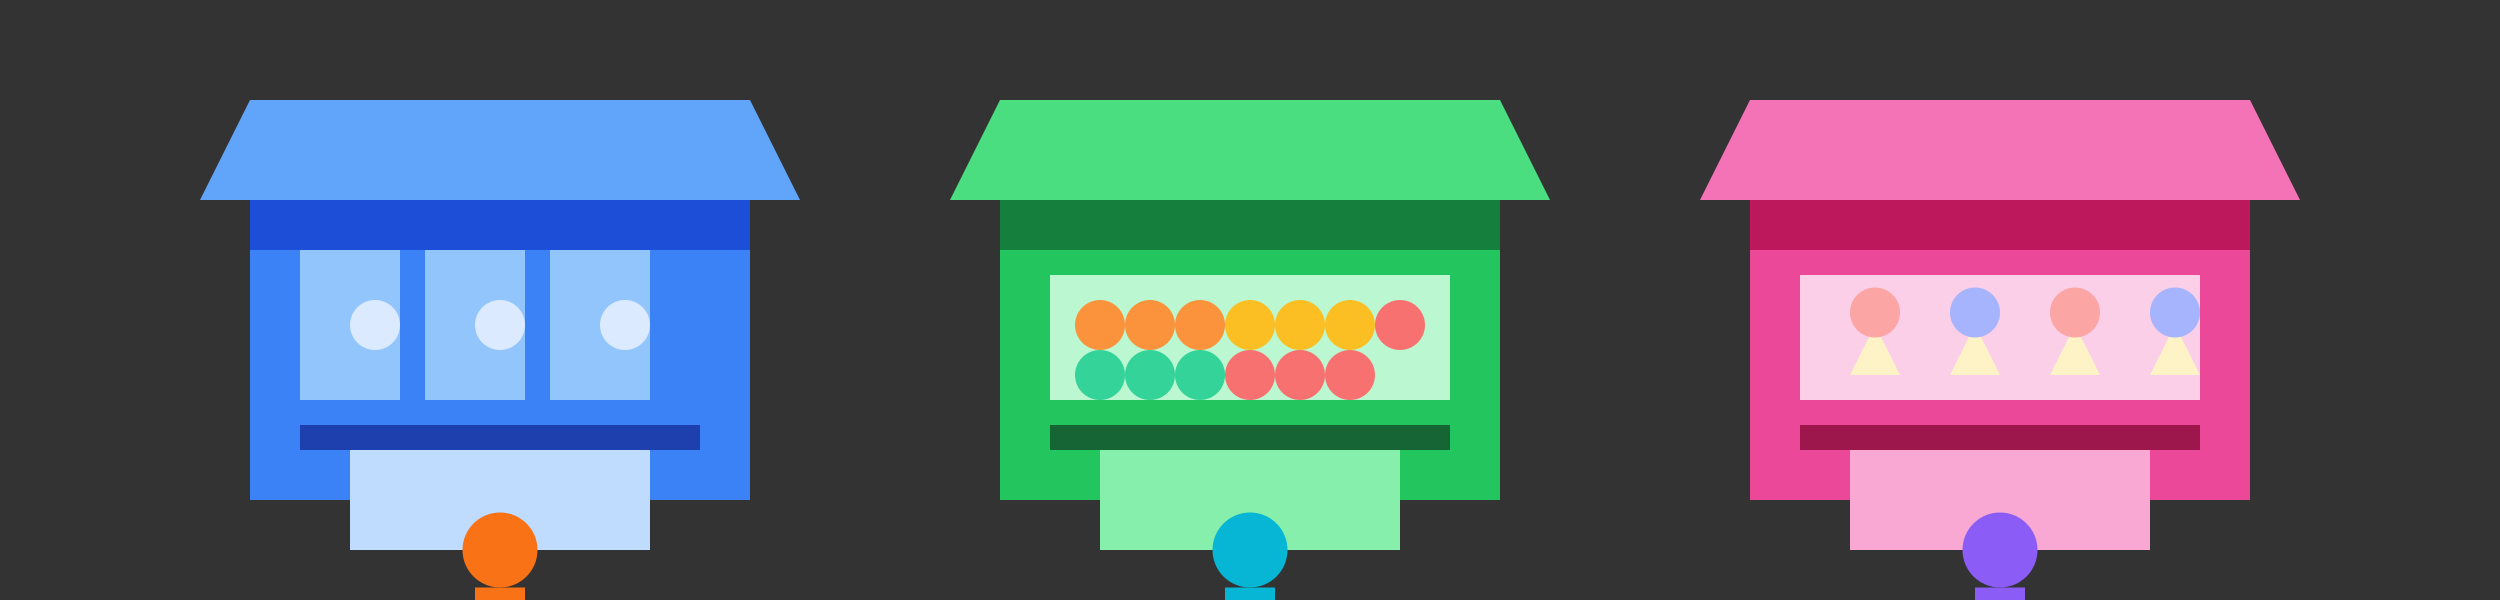 <svg width="1000" height="240" viewBox="0 0 1000 240" fill="none" xmlns="http://www.w3.org/2000/svg">
  <rect x="0" y="0" width="1000" height="240" fill="#333333" stroke="none"/>
  <!-- Left stall - Drinks -->
  <rect x="100" y="80" width="200" height="120" fill="#3B82F6"/>
  <rect x="100" y="80" width="200" height="20" fill="#1D4ED8"/>
  <path d="M80 80L320 80L300 40L100 40L80 80Z" fill="#60A5FA"/>
  <rect x="120" y="100" width="40" height="60" fill="#93C5FD"/>
  <rect x="170" y="100" width="40" height="60" fill="#93C5FD"/>
  <rect x="220" y="100" width="40" height="60" fill="#93C5FD"/>
  <rect x="120" y="170" width="160" height="10" fill="#1E40AF"/>
  <rect x="140" y="180" width="120" height="40" fill="#BFDBFE"/>
  <circle cx="150" cy="130" r="10" fill="#DBEAFE"/>
  <circle cx="200" cy="130" r="10" fill="#DBEAFE"/>
  <circle cx="250" cy="130" r="10" fill="#DBEAFE"/>
  
  <!-- Middle stall - Fruits -->
  <rect x="400" y="80" width="200" height="120" fill="#22C55E"/>
  <rect x="400" y="80" width="200" height="20" fill="#15803D"/>
  <path d="M380 80L620 80L600 40L400 40L380 80Z" fill="#4ADE80"/>
  <rect x="420" y="110" width="160" height="50" fill="#BBF7D0"/>
  <rect x="420" y="170" width="160" height="10" fill="#166534"/>
  <rect x="440" y="180" width="120" height="40" fill="#86EFAC"/>
  
  <!-- Fruits in boxes -->
  <circle cx="440" cy="130" r="10" fill="#FB923C"/>
  <circle cx="460" cy="130" r="10" fill="#FB923C"/>
  <circle cx="480" cy="130" r="10" fill="#FB923C"/>
  <circle cx="500" cy="130" r="10" fill="#FBBF24"/>
  <circle cx="520" cy="130" r="10" fill="#FBBF24"/>
  <circle cx="540" cy="130" r="10" fill="#FBBF24"/>
  <circle cx="560" cy="130" r="10" fill="#F87171"/>
  <circle cx="540" cy="150" r="10" fill="#F87171"/>
  <circle cx="520" cy="150" r="10" fill="#F87171"/>
  <circle cx="500" cy="150" r="10" fill="#F87171"/>
  <circle cx="480" cy="150" r="10" fill="#34D399"/>
  <circle cx="460" cy="150" r="10" fill="#34D399"/>
  <circle cx="440" cy="150" r="10" fill="#34D399"/>
  
  <!-- Right stall - Ice Cream -->
  <rect x="700" y="80" width="200" height="120" fill="#EC4899"/>
  <rect x="700" y="80" width="200" height="20" fill="#BE185D"/>
  <path d="M680 80L920 80L900 40L700 40L680 80Z" fill="#F472B6"/>
  <rect x="720" y="110" width="160" height="50" fill="#FBCFE8"/>
  <rect x="720" y="170" width="160" height="10" fill="#9D174D"/>
  <rect x="740" y="180" width="120" height="40" fill="#F9A8D4"/>
  
  <!-- Ice cream cones -->
  <path d="M750 130L760 150L740 150L750 130Z" fill="#FEF3C7"/>
  <circle cx="750" cy="125" r="10" fill="#FCA5A5"/>
  
  <path d="M790 130L800 150L780 150L790 130Z" fill="#FEF3C7"/>
  <circle cx="790" cy="125" r="10" fill="#A5B4FC"/>
  
  <path d="M830 130L840 150L820 150L830 130Z" fill="#FEF3C7"/>
  <circle cx="830" cy="125" r="10" fill="#FCA5A5"/>
  
  <path d="M870 130L880 150L860 150L870 130Z" fill="#FEF3C7"/>
  <circle cx="870" cy="125" r="10" fill="#A5B4FC"/>
  
  <!-- People -->
  <circle cx="200" cy="220" r="15" fill="#F97316"/>
  <rect x="190" y="235" width="20" height="30" fill="#F97316"/>
  <rect x="185" y="245" width="10" height="20" fill="#F97316"/>
  <rect x="205" y="245" width="10" height="20" fill="#F97316"/>
  
  <circle cx="500" cy="220" r="15" fill="#06B6D4"/>
  <rect x="490" y="235" width="20" height="30" fill="#06B6D4"/>
  <rect x="485" y="245" width="10" height="20" fill="#06B6D4"/>
  <rect x="505" y="245" width="10" height="20" fill="#06B6D4"/>
  
  <circle cx="800" cy="220" r="15" fill="#8B5CF6"/>
  <rect x="790" y="235" width="20" height="30" fill="#8B5CF6"/>
  <rect x="785" y="245" width="10" height="20" fill="#8B5CF6"/>
  <rect x="805" y="245" width="10" height="20" fill="#8B5CF6"/>
</svg> 
